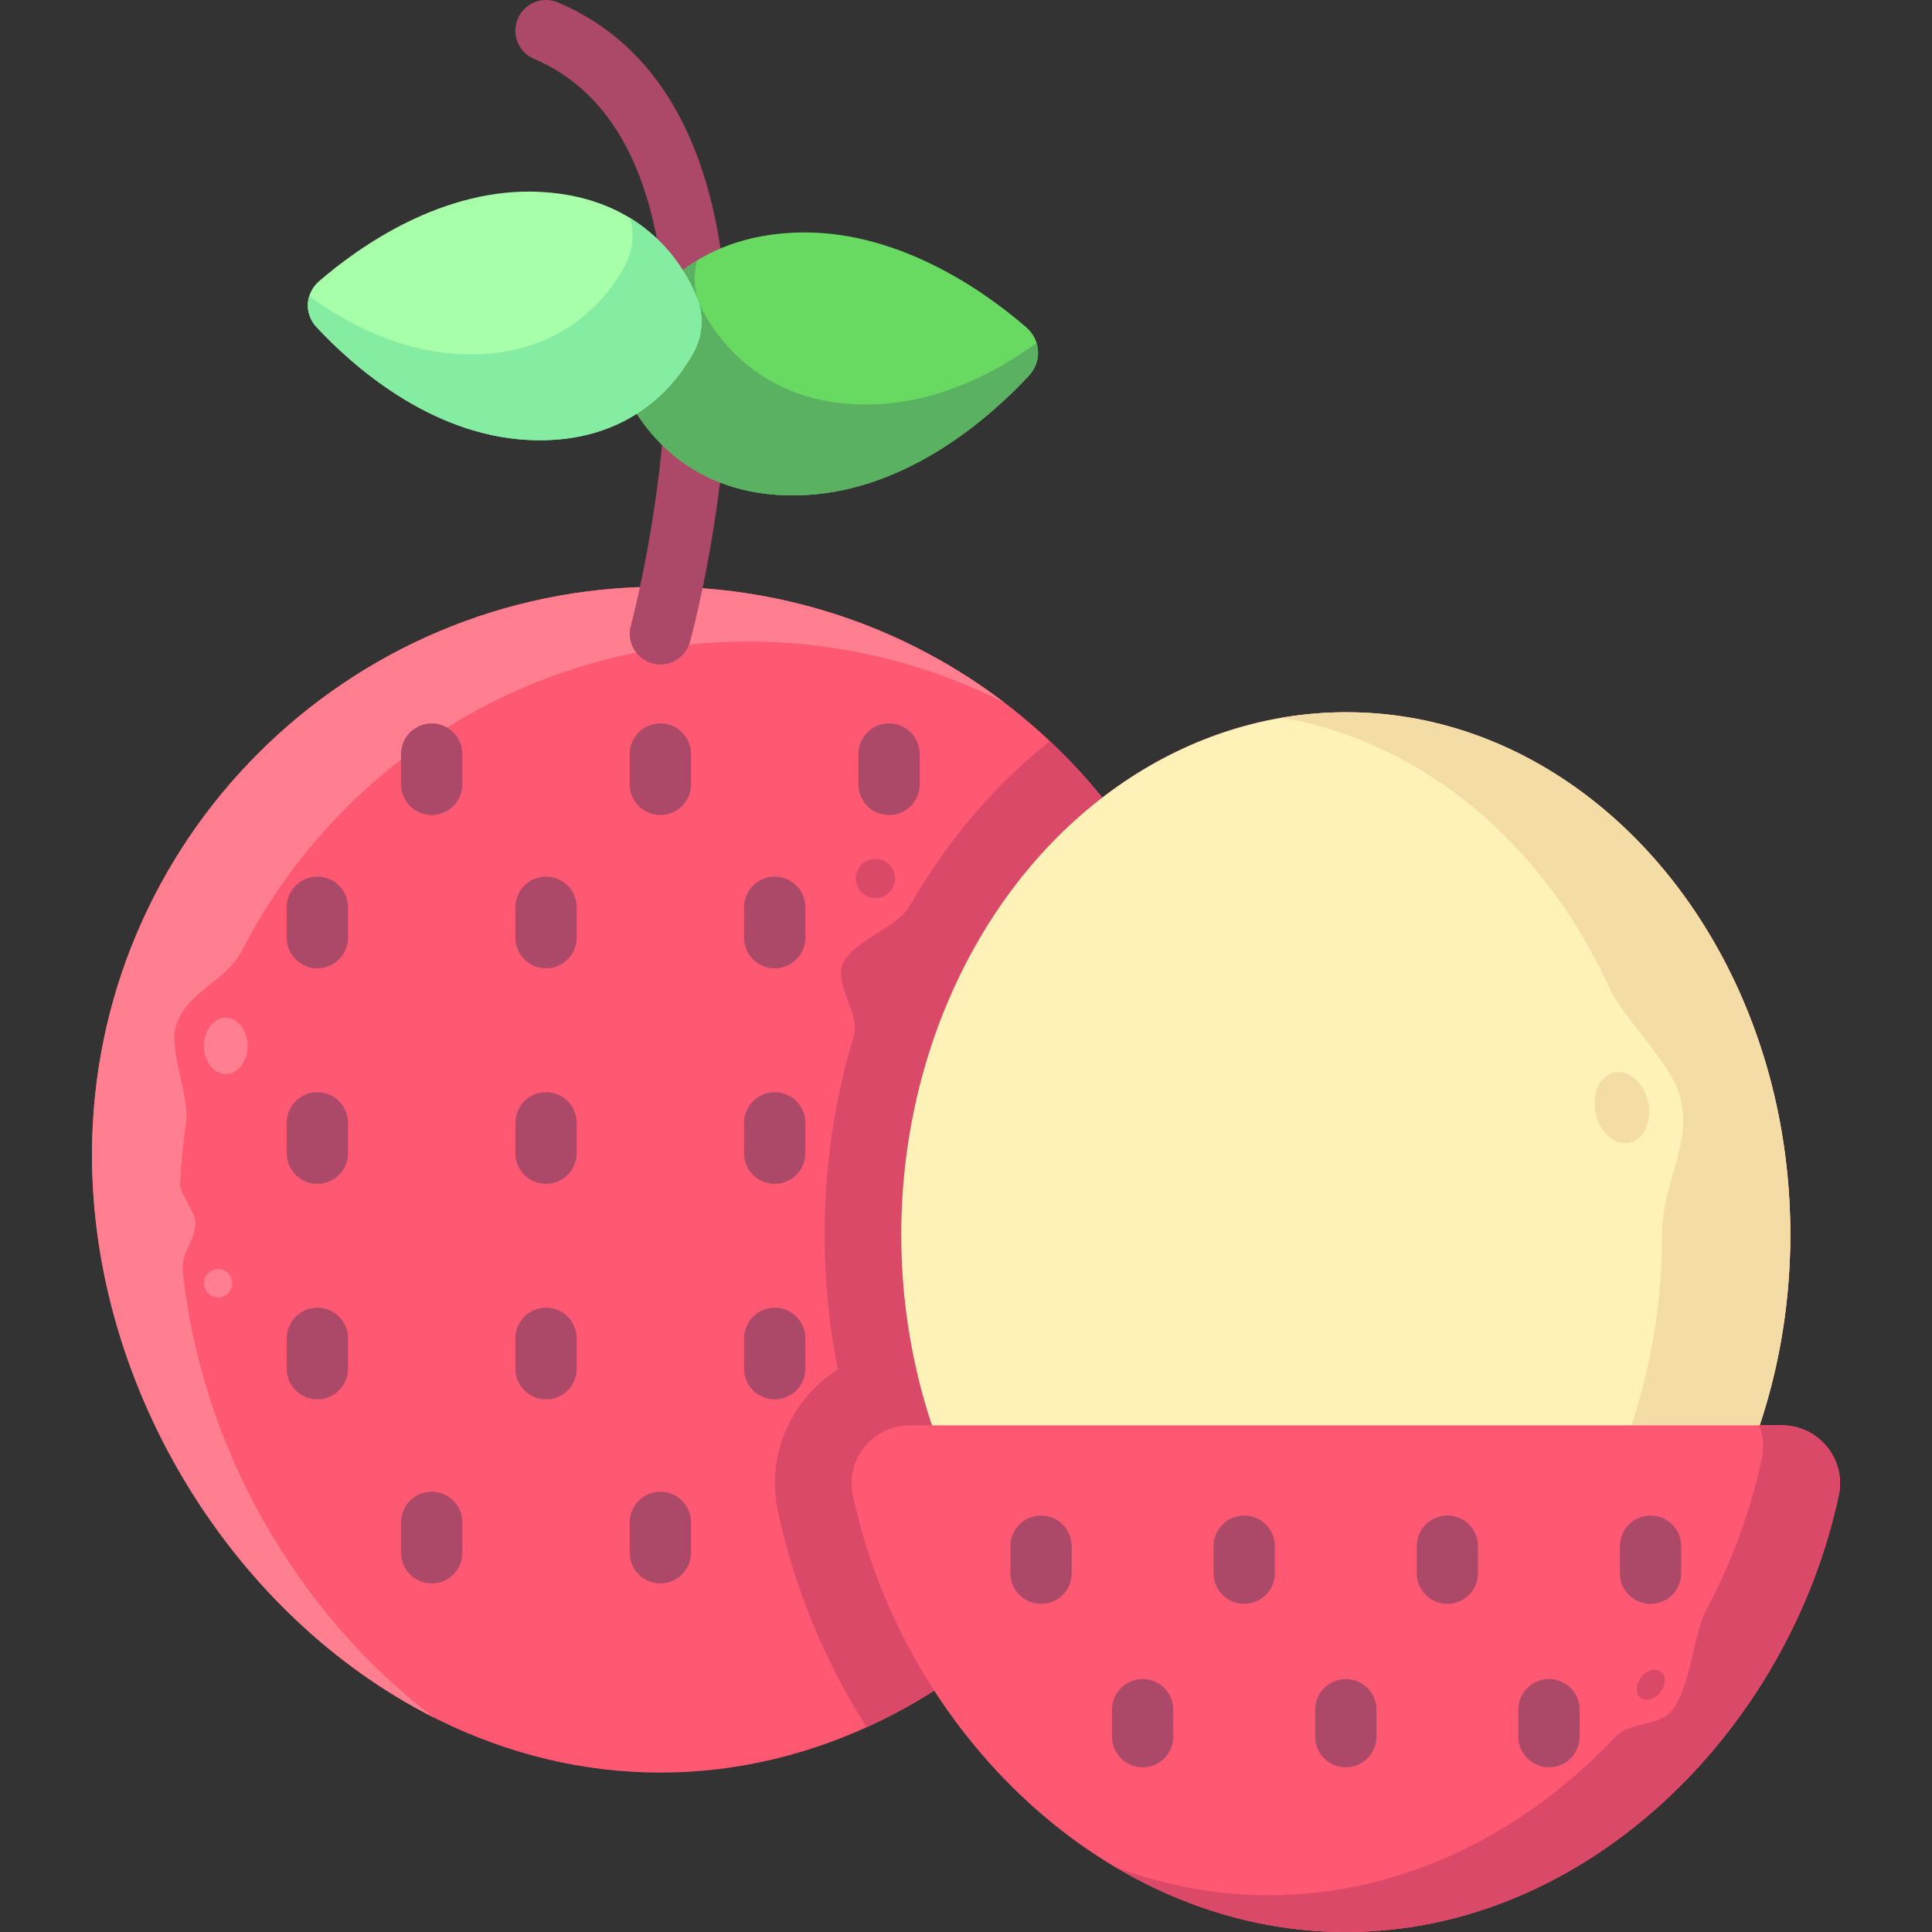<svg id="Layer_1" enable-background="new 0 0 504.003 504.003" height="512" viewBox="0 0 504.003 504.003" width="512" xmlns="http://www.w3.org/2000/svg"><rect x="0" y="0" width="504.003" height="504.003" fill="#333333" stroke="none"/><path d="m320.543 301.255c0 81.848-66.383 161.166-148.271 161.166s-148.271-79.318-148.271-161.166 66.383-148.198 148.271-148.198 148.271 66.35 148.271 148.198z" fill="#ff5872"/><path d="m237.262 236.429c-3.179 5.566-14.922 9.065-17.44 15.019-2.26 5.344 4.641 13.108 2.931 18.715-8.525 27.952-9.906 58.471-4.183 87.081-12.227 7.719-18.771 22.337-15.632 37.019 4.266 19.952 12.203 39.104 23.144 56.322 55.284-25.079 94.461-86.454 94.461-149.33 0-42.545-17.943-80.897-46.67-107.925-14.507 11.539-27.002 26.273-36.611 43.099z" fill="#db4968"/><path d="m50.973 318.734c0-2.221-4.085-7.591-3.988-9.788.239-5.424.769-10.772 1.576-16.029.99-6.447-4.511-18.941-2.718-25.086 2.657-9.107 13.069-11.667 17.336-19.957 24.603-47.802 74.447-80.499 131.931-80.499 24.08 0 46.816 5.743 66.921 15.925-24.917-18.971-56.018-30.243-89.758-30.243-81.888 0-148.271 66.351-148.271 148.198 0 60.841 36.686 120.274 89.149 146.779-35.74-27.147-60.589-70.442-65.443-116.166-.575-5.406 3.265-7.683 3.265-13.134z" fill="#ff7f90"/><g fill="#ad4968"><path d="m82.788 252.609c-4.418 0-8-3.582-8-8v-7.917c0-4.418 3.582-8 8-8s8 3.582 8 8v7.917c0 4.418-3.581 8-8 8z"/><path d="m142.444 252.609c-4.418 0-8-3.582-8-8v-7.917c0-4.418 3.582-8 8-8s8 3.582 8 8v7.917c0 4.418-3.581 8-8 8z"/><path d="m202.1 252.609c-4.418 0-8-3.582-8-8v-7.917c0-4.418 3.582-8 8-8s8 3.582 8 8v7.917c0 4.418-3.582 8-8 8z"/><path d="m112.617 212.623c-4.418 0-8-3.582-8-8v-7.917c0-4.418 3.582-8 8-8s8 3.582 8 8v7.917c0 4.418-3.582 8-8 8z"/><path d="m172.272 212.623c-4.418 0-8-3.582-8-8v-7.917c0-4.418 3.582-8 8-8s8 3.582 8 8v7.917c0 4.418-3.581 8-8 8z"/><path d="m231.928 212.623c-4.418 0-8-3.582-8-8v-7.917c0-4.418 3.582-8 8-8s8 3.582 8 8v7.917c0 4.418-3.581 8-8 8z"/><path d="m112.617 413.066c-4.418 0-8-3.582-8-8v-7.917c0-4.418 3.582-8 8-8s8 3.582 8 8v7.917c0 4.418-3.582 8-8 8z"/><path d="m172.272 413.066c-4.418 0-8-3.582-8-8v-7.917c0-4.418 3.582-8 8-8s8 3.582 8 8v7.917c0 4.418-3.581 8-8 8z"/><path d="m82.788 308.834c-4.418 0-8-3.582-8-8v-7.917c0-4.418 3.582-8 8-8s8 3.582 8 8v7.917c0 4.418-3.581 8-8 8z"/><path d="m142.444 308.834c-4.418 0-8-3.582-8-8v-7.917c0-4.418 3.582-8 8-8s8 3.582 8 8v7.917c0 4.418-3.581 8-8 8z"/><path d="m202.1 308.834c-4.418 0-8-3.582-8-8v-7.917c0-4.418 3.582-8 8-8s8 3.582 8 8v7.917c0 4.418-3.582 8-8 8z"/><path d="m82.788 365.059c-4.418 0-8-3.582-8-8v-7.918c0-4.418 3.582-8 8-8s8 3.582 8 8v7.918c0 4.418-3.581 8-8 8z"/><path d="m142.444 365.059c-4.418 0-8-3.582-8-8v-7.918c0-4.418 3.582-8 8-8s8 3.582 8 8v7.918c0 4.418-3.581 8-8 8z"/><path d="m202.1 365.059c-4.418 0-8-3.582-8-8v-7.918c0-4.418 3.582-8 8-8s8 3.582 8 8v7.918c0 4.418-3.582 8-8 8z"/><path d="m172.285 173.349c-5.272 0-9.115-5.02-7.721-10.113.378-1.39 32.815-123.189-25.249-147.871-4.066-1.729-5.961-6.426-4.233-10.492 1.729-4.065 6.428-5.963 10.492-4.232 70.903 30.139 35.946 161.251 34.423 166.818-.973 3.554-4.196 5.89-7.712 5.89z"/></g><path d="m464.819 371.836h-5.761c5.154-15.42 7.986-32.211 7.986-49.779 0-75.245-51.919-136.243-115.964-136.243s-115.964 60.998-115.964 136.243c0 17.568 2.832 34.359 7.986 49.779h-5.761c-9.616 0-16.855 8.846-14.845 18.245 13.098 61.254 65.69 113.921 128.584 113.921s115.486-52.667 128.584-113.921c2.01-9.399-5.229-18.245-14.845-18.245z" fill="#db4968"/><ellipse cx="351.08" cy="322.057" fill="#fff2b9" rx="115.964" ry="136.243"/><path d="m334.349 187.231c37.063 6.293 68.455 33.176 85.5 70.46 3.68 8.049 16.251 19.721 18.506 28.638 3.115 12.316-4.773 22.223-4.773 35.728 0 68.569-43.117 125.297-99.233 134.825 5.464.928 11.048 1.417 16.731 1.417 64.045 0 115.964-60.999 115.964-136.243 0-81.921-61.727-146.874-132.695-134.825z" fill="#f4dca7"/><ellipse cx="422.886" cy="288.805" fill="#f4dca7" rx="6.981" ry="9.369" transform="matrix(.976 -.22 .22 .976 -53.175 100.108)"/><path d="m237.341 371.836c-9.616 0-16.855 8.846-14.845 18.245 13.098 61.254 65.69 113.921 128.584 113.921s115.487-52.667 128.584-113.921c2.01-9.399-5.229-18.245-14.845-18.245z" fill="#ff5872"/><path d="m464.819 371.836h-5.938c1.047 2.64 1.373 5.61.725 8.645-2.915 13.632-7.786 26.84-14.292 39.135-3.862 7.299-4.071 19.843-9.017 26.398-3.321 4.401-11.099 3.045-14.858 7.034-34.429 36.537-83.364 51.569-130.382 34.073 18 10.657 38.404 16.881 60.024 16.881 62.894 0 115.486-52.667 128.584-113.921 2.009-9.399-5.23-18.245-14.846-18.245z" fill="#db4968"/><path d="m298.08 461.048c-4.418 0-8-3.582-8-8v-7.033c0-4.418 3.582-8 8-8s8 3.582 8 8v7.033c0 4.418-3.582 8-8 8z" fill="#ad4968"/><path d="m351.08 461.048c-4.418 0-8-3.582-8-8v-7.033c0-4.418 3.582-8 8-8s8 3.582 8 8v7.033c0 4.418-3.582 8-8 8z" fill="#ad4968"/><path d="m404.079 461.048c-4.418 0-8-3.582-8-8v-7.033c0-4.418 3.582-8 8-8s8 3.582 8 8v7.033c0 4.418-3.582 8-8 8z" fill="#ad4968"/><path d="m271.581 418.397c-4.418 0-8-3.582-8-8v-7.034c0-4.418 3.582-8 8-8s8 3.582 8 8v7.034c0 4.418-3.582 8-8 8z" fill="#ad4968"/><path d="m324.58 418.397c-4.418 0-8-3.582-8-8v-7.034c0-4.418 3.582-8 8-8s8 3.582 8 8v7.034c0 4.418-3.582 8-8 8z" fill="#ad4968"/><path d="m377.579 418.397c-4.418 0-8-3.582-8-8v-7.034c0-4.418 3.582-8 8-8s8 3.582 8 8v7.034c0 4.418-3.582 8-8 8z" fill="#ad4968"/><path d="m430.579 418.397c-4.418 0-8-3.582-8-8v-7.034c0-4.418 3.582-8 8-8s8 3.582 8 8v7.034c0 4.418-3.582 8-8 8z" fill="#ad4968"/><path d="m267.67 85.332c3.894 3.363 4.199 8.952.695 12.717-9.728 10.451-31.104 29.621-58.123 31.088-28.771 1.562-41.638-16.214-46.016-24.421-2.419-4.535-2.719-9.96-.806-14.736 3.458-8.632 14.31-27.697 43.081-29.259 27.019-1.467 50.36 15.275 61.169 24.611z" fill="#69da61"/><path d="m183.265 81.002c4.378 8.206 17.245 25.983 46.016 24.421 16.153-.877 30.286-8.082 41.122-15.968.906 2.89.254 6.131-2.038 8.593-9.727 10.451-31.104 29.621-58.123 31.088-28.771 1.562-41.637-16.214-46.016-24.421-2.42-4.536-2.719-9.96-.806-14.736 2.212-5.522 7.46-15.307 18.478-22.055-1.304 4.534-.695 9.213 1.367 13.078z" fill="#5ab161"/><path d="m83.261 73.337c-3.682 3.18-3.971 8.464-.657 12.024 9.198 9.882 29.41 28.008 54.957 29.395 27.204 1.477 39.37-15.331 43.51-23.091 2.288-4.288 2.571-9.417.762-13.934-3.269-8.162-13.531-26.188-40.734-27.665-25.548-1.387-47.617 14.443-57.838 23.271z" fill="#a8ffa9"/><path d="m163.069 69.243c-4.14 7.759-16.306 24.568-43.51 23.091-15.273-.829-28.636-7.641-38.882-15.098-.857 2.733-.241 5.797 1.927 8.125 9.198 9.882 29.41 28.008 54.957 29.395 27.204 1.477 39.37-15.331 43.51-23.091 2.288-4.289 2.571-9.417.762-13.934-2.091-5.221-7.054-14.474-17.472-20.854 1.233 4.287.657 8.711-1.292 12.366z" fill="#85eda2"/><circle cx="228.373" cy="229.168" fill="#db4968" r="5.131"/><ellipse cx="58.896" cy="272.839" fill="#ff7f90" rx="5.701" ry="7.345"/><circle cx="56.895" cy="334.762" fill="#ff7f90" r="3.699"/><ellipse cx="430.579" cy="439.5" fill="#db4968" rx="4.332" ry="3.183" transform="matrix(.612 -.791 .791 .612 -180.51 511.114)"/></svg>